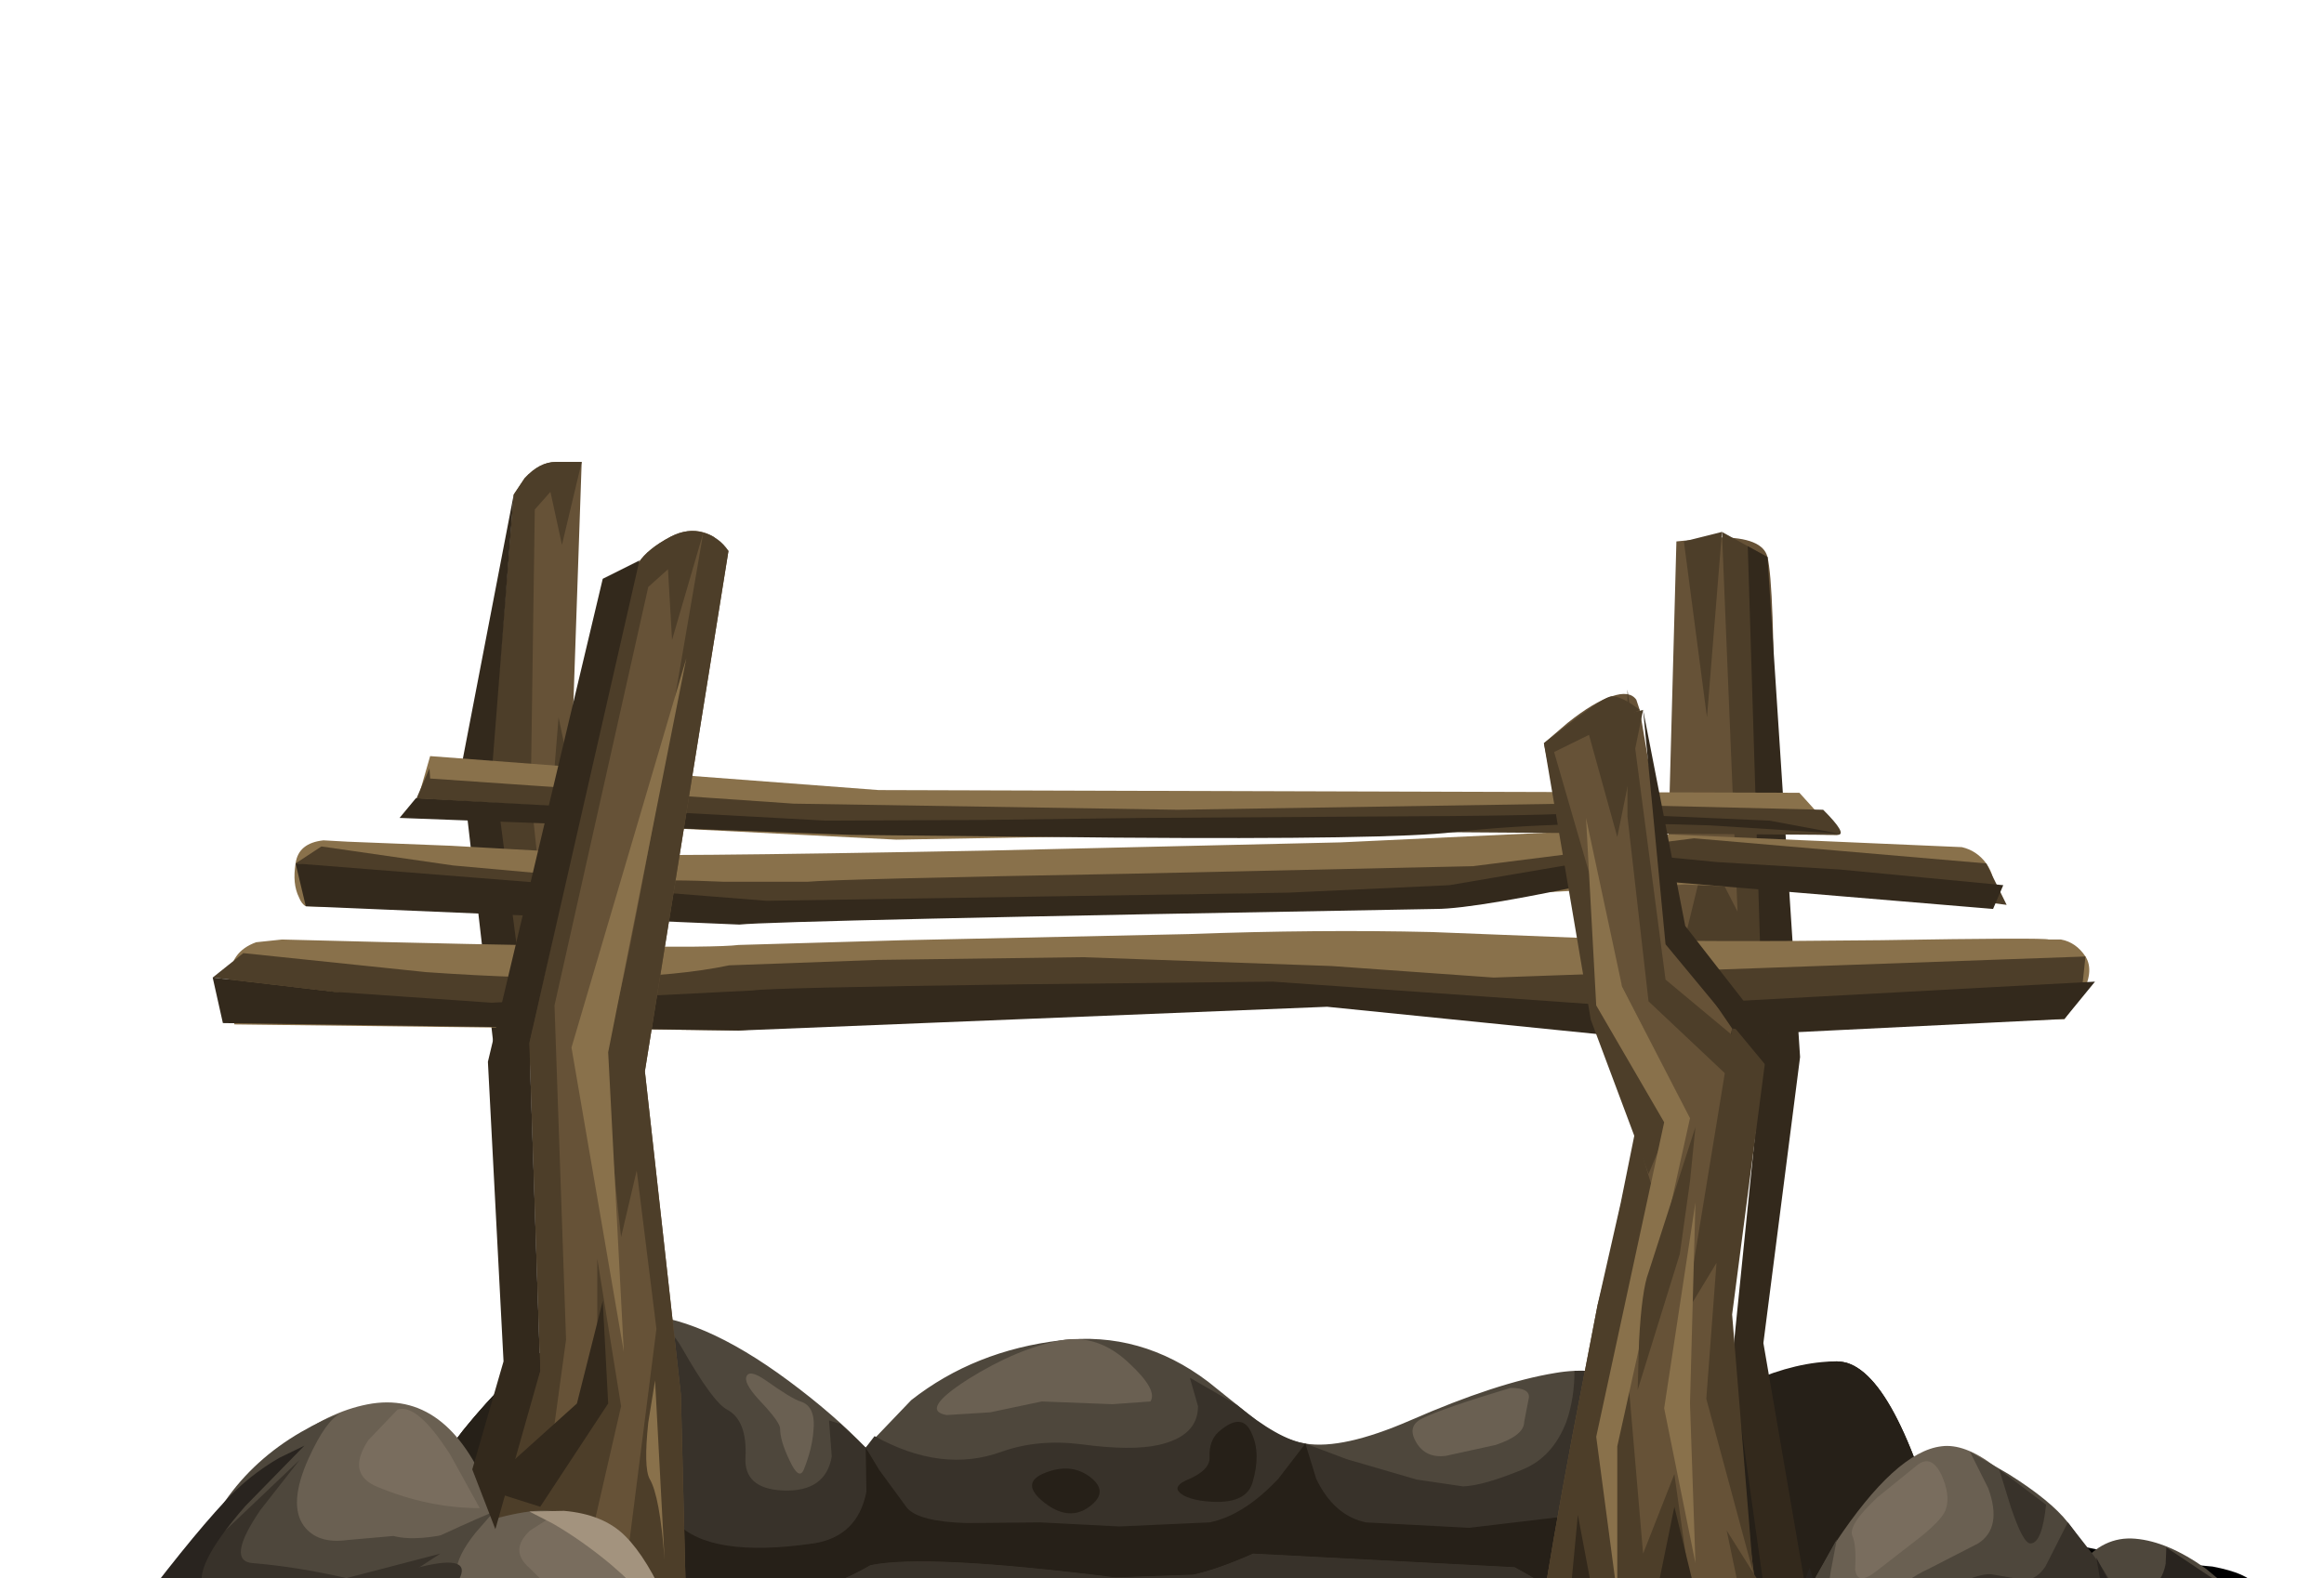 <?xml version="1.0" encoding="UTF-8" standalone="no"?>
<svg xmlns:xlink="http://www.w3.org/1999/xlink" height="116.15px" width="171.0px" xmlns="http://www.w3.org/2000/svg">
  <g transform="matrix(1.0, 0.0, 0.0, 1.0, 0.0, 0.0)">
    <use height="31.0" transform="matrix(1.0, 0.0, 0.0, 1.0, 4.2, 112.15)" width="161.8" xlink:href="#sprite0"/>
    <use height="108.8" transform="matrix(1.0, 0.0, 0.0, 1.0, 4.35, 34.0)" width="160.3" xlink:href="#shape1"/>
    <use height="0.0" id="price_tag_pt" transform="matrix(1.0, 0.0, 0.0, 1.0, 85.0, 143.75)" width="0.0" xlink:href="#sprite1"/>
  </g>
  <defs>
    <g id="sprite0" transform="matrix(1.0, 0.0, 0.0, 1.0, -36.0, -36.0)">
      <use height="31.0" transform="matrix(1.0, 0.0, 0.0, 1.0, 36.0, 36.0)" width="161.8" xlink:href="#shape0"/>
    </g>
    <g id="shape0" transform="matrix(1.0, 0.0, 0.0, 1.0, -36.0, -36.0)">
      <path d="M193.7 42.0 Q193.0 42.0 191.75 43.3 190.45 44.65 189.4 44.85 187.2 45.15 183.45 47.5 182.3 48.25 184.0 49.85 186.5 52.25 186.95 53.25 187.75 54.95 185.65 55.65 L181.7 56.5 Q180.35 56.95 180.3 58.15 L180.2 60.0 Q179.95 60.45 177.8 60.4 175.25 60.35 173.85 61.0 172.25 61.75 167.5 61.7 L160.45 61.5 152.1 62.55 144.7 64.0 138.1 64.2 129.45 64.75 121.95 66.15 111.45 67.0 98.55 66.0 Q93.05 65.05 90.75 64.1 L83.2 63.4 74.45 63.75 62.45 63.25 Q61.4 63.15 63.5 61.0 65.65 58.9 64.2 58.75 62.55 58.6 59.5 57.45 L54.95 55.75 Q53.9 55.45 51.3 53.1 48.95 51.0 47.45 51.0 L41.35 50.4 Q37.3 49.8 36.15 49.25 35.15 48.8 40.1 48.7 L45.2 48.75 40.85 43.65 Q39.7 42.2 48.1 41.6 L56.7 41.3 55.9 41.05 Q55.25 40.75 55.7 40.75 L61.1 39.0 65.95 37.25 173.7 36.0 Q177.2 35.85 183.25 37.3 L190.2 38.75 194.6 39.15 Q197.2 39.65 197.7 40.5 198.2 41.3 196.55 41.7 L193.7 42.0" fill="#000000" fill-rule="evenodd" stroke="none"/>
    </g>
    <g id="shape1" transform="matrix(1.0, 0.0, 0.0, 1.0, -4.35, -34.0)">
      <path d="M132.05 116.1 Q138.65 118.45 141.75 123.95 144.85 129.55 139.75 130.55 L119.3 133.4 93.6 136.8 Q83.6 138.3 63.9 136.0 45.0 133.8 35.9 130.55 28.15 127.8 29.05 123.0 29.85 118.8 34.35 117.45 36.15 116.9 47.85 115.45 61.2 113.8 70.85 111.8 82.5 109.4 105.05 111.55 124.8 113.45 132.05 116.1" fill="#38322a" fill-rule="evenodd" stroke="none"/>
      <path d="M60.4 128.15 L61.6 129.1 Q63.2 129.95 64.9 129.65 66.4 129.4 73.25 130.95 L82.15 132.65 Q84.0 132.65 87.45 131.4 90.85 130.15 92.15 130.15 L97.1 130.1 Q100.4 129.95 102.65 129.15 105.7 128.05 108.3 126.4 111.3 124.45 111.65 122.9 111.95 121.5 113.35 118.7 L114.65 116.15 119.4 124.4 Q119.8 125.15 117.3 129.55 114.85 133.95 113.9 134.15 L84.35 136.35 72.35 136.55 60.65 136.9 Q60.15 137.05 54.8 130.0 49.4 122.9 48.9 122.9 47.9 122.9 49.4 116.9 L56.15 116.9 55.6 119.5 Q55.35 122.3 56.9 123.4 58.45 124.5 59.6 126.45 L60.4 128.15" fill="#262018" fill-rule="evenodd" stroke="none"/>
      <path d="M146.3 116.75 L143.8 117.65 144.0 118.5 142.0 118.3 133.6 121.25 126.8 116.75 117.8 115.9 115.9 118.15 Q114.1 116.8 111.45 115.35 L92.2 114.35 Q89.6 115.5 87.8 115.9 L82.05 116.1 Q68.1 114.35 64.05 115.2 61.3 116.8 58.2 117.45 53.85 118.45 44.95 115.15 L38.95 115.4 31.25 109.2 Q33.2 106.1 36.05 103.0 41.85 96.75 46.65 96.75 51.45 96.75 58.05 101.65 61.35 104.1 63.7 106.55 L67.05 103.05 Q71.7 99.4 78.05 98.65 83.95 97.95 88.9 101.7 L92.45 104.55 Q94.4 106.0 96.05 106.25 98.8 106.7 103.75 104.55 110.15 101.75 114.45 101.05 120.0 100.1 123.9 104.65 L126.35 108.0 Q127.55 109.65 128.2 109.85 129.05 110.1 130.55 105.3 132.1 100.2 135.15 100.2 139.25 100.2 142.9 113.75 L146.3 116.75" fill="#4e473c" fill-rule="evenodd" stroke="none"/>
      <path d="M130.55 105.3 Q132.1 100.2 135.15 100.2 L135.85 100.3 Q138.5 101.05 141.05 107.85 136.15 116.0 133.75 121.2 L133.6 121.25 126.8 116.75 117.8 115.9 115.9 118.15 Q114.1 116.8 111.45 115.35 L92.2 114.35 Q89.6 115.5 87.8 115.9 L82.05 116.1 Q68.1 114.35 64.05 115.2 61.3 116.8 58.2 117.45 53.85 118.45 44.95 115.15 L38.95 115.4 32.75 110.35 32.5 107.35 Q37.65 100.3 42.4 97.9 L45.4 97.0 Q48.55 96.3 50.2 99.25 52.45 103.2 53.5 103.75 55.0 104.55 54.85 107.3 54.75 109.55 57.55 109.7 60.75 109.85 61.2 107.2 L61.0 104.55 61.85 104.8 63.7 106.55 64.35 105.7 Q69.3 108.45 73.7 106.85 76.35 105.9 79.55 106.3 83.25 106.8 85.25 106.35 88.15 105.7 88.15 103.5 L87.55 101.4 91.0 103.4 Q94.1 105.95 96.05 106.25 L99.1 107.4 104.25 108.9 107.65 109.4 Q109.15 109.35 112.05 108.15 114.25 107.25 115.25 104.65 115.85 102.95 115.85 100.9 120.65 100.7 124.2 105.0 L126.5 108.15 Q127.55 109.65 128.2 109.85 129.05 110.1 130.55 105.3" fill="#38322a" fill-rule="evenodd" stroke="none"/>
      <path d="M135.15 100.2 Q139.25 100.2 142.9 113.75 L146.3 116.75 143.8 117.65 143.95 118.35 143.75 118.45 142.0 118.3 133.6 121.25 126.8 116.75 117.8 115.9 115.9 118.15 Q114.1 116.8 111.45 115.35 L92.2 114.35 Q89.6 115.5 87.8 115.9 L82.05 116.1 Q68.1 114.35 64.05 115.2 61.3 116.8 58.2 117.45 53.85 118.45 44.95 115.15 L38.95 115.4 31.25 109.2 34.05 105.3 Q37.55 100.95 40.9 98.75 L41.65 98.6 45.05 104.65 Q48.65 110.9 49.75 112.05 52.25 114.7 59.85 113.6 63.1 113.1 63.75 109.8 L63.7 106.55 64.7 108.2 66.75 111.0 Q67.65 112.0 71.15 112.1 L76.55 112.05 82.35 112.35 89.0 112.05 Q91.5 111.55 94.05 108.85 L96.05 106.25 96.85 108.85 Q98.15 111.55 100.5 112.05 L108.1 112.45 116.1 111.5 Q119.3 110.75 125.1 106.15 125.75 107.0 125.1 105.0 124.3 102.55 124.75 102.7 125.8 103.0 128.8 101.7 132.25 100.2 135.15 100.2" fill="#262018" fill-rule="evenodd" stroke="none"/>
      <path d="M123.35 39.85 L126.5 39.55 Q129.7 39.55 130.05 41.0 130.55 43.0 130.55 54.8 130.55 67.35 129.75 72.6 126.65 93.2 127.45 102.3 128.1 109.15 129.75 120.9 L136.7 125.75 Q131.7 126.45 129.75 127.1 127.95 127.75 124.7 128.2 120.85 128.75 119.25 128.25 117.95 127.85 116.85 127.1 L114.85 126.1 111.4 124.7 Q112.85 122.4 113.35 119.2 114.15 113.9 115.7 105.65 L117.55 96.05 Q118.65 91.85 120.35 83.45 122.55 72.65 122.55 69.5 L123.35 39.85" fill="#665237" fill-rule="evenodd" stroke="none"/>
      <path d="M135.95 125.25 L135.7 125.9 Q131.65 126.4 129.75 127.1 127.95 127.75 124.7 128.2 120.85 128.75 119.25 128.25 117.95 127.85 116.85 127.1 L114.85 126.1 111.4 124.7 Q112.85 122.4 113.35 119.2 114.15 113.9 115.7 105.65 L117.55 96.05 119.25 88.55 121.55 77.15 123.2 81.6 119.75 100.9 120.9 114.35 123.2 108.5 125.15 122.3 134.15 123.95 135.95 125.25" fill="#4d3e29" fill-rule="evenodd" stroke="none"/>
      <path d="M123.2 110.9 L126.3 123.65 121.3 120.2 123.2 110.9" fill="#33291c" fill-rule="evenodd" stroke="none"/>
      <path d="M114.75 125.75 L116.1 111.5 118.2 122.65 114.75 125.75" fill="#33291c" fill-rule="evenodd" stroke="none"/>
      <path d="M127.05 112.65 L134.15 123.95 129.35 123.65 127.05 112.65" fill="#4d3e29" fill-rule="evenodd" stroke="none"/>
      <path d="M127.85 67.1 L126.7 39.15 130.05 41.0 130.9 68.5 129.75 77.45 Q129.0 76.75 127.45 75.7 126.5 75.1 125.0 72.6 L123.7 70.2 125.55 62.6 127.85 67.1" fill="#4d3e29" fill-rule="evenodd" stroke="none"/>
      <path d="M133.6 121.25 L138.2 124.35 136.7 125.75 130.55 122.3 127.45 100.2 129.75 77.45 128.6 40.2 130.05 41.0 132.45 77.8 129.75 98.85 133.6 121.25" fill="#33291c" fill-rule="evenodd" stroke="none"/>
      <path d="M46.65 70.9 L40.5 87.1 35.9 59.5 37.8 36.4 38.6 35.2 Q39.7 34.0 40.9 34.0 L42.8 34.0 41.95 58.75 46.65 70.9" fill="#665237" fill-rule="evenodd" stroke="none"/>
      <path d="M40.5 36.2 L39.35 37.5 39.05 58.5 39.95 67.0 41.1 52.8 42.0 57.1 41.95 58.75 42.85 61.05 45.55 73.8 41.55 84.3 41.35 84.6 39.55 81.45 35.9 59.5 37.8 36.4 38.6 35.2 Q39.7 34.0 40.9 34.0 L42.8 34.0 41.35 40.1 40.5 36.2" fill="#4d3e29" fill-rule="evenodd" stroke="none"/>
      <path d="M37.8 36.4 L36.25 56.05 38.95 76.75 36.65 79.85 33.95 56.4 37.8 36.4" fill="#33291c" fill-rule="evenodd" stroke="none"/>
      <path d="M150.75 69.15 L151.65 69.15 Q152.75 69.35 153.45 70.4 154.15 71.5 153.1 73.35 L151.9 75.0 127.05 75.85 92.45 72.5 54.35 75.85 17.25 75.4 Q16.9 74.2 16.9 72.1 16.9 70.05 18.85 69.35 L20.75 69.15 Q51.3 69.95 54.35 69.55 L66.5 69.2 87.45 68.75 Q97.0 68.4 105.35 68.6 L119.35 69.15 Q124.7 69.35 138.4 69.2 150.45 69.0 150.75 69.15" fill="#89714b" fill-rule="evenodd" stroke="none"/>
      <path d="M153.45 70.4 L153.15 73.2 129.15 74.7 122.1 75.2 115.4 75.0 102.7 74.25 89.4 73.5 Q87.1 72.8 72.0 73.25 L49.9 74.4 29.2 73.55 15.65 71.95 17.9 70.15 31.35 71.55 Q46.3 72.6 53.65 71.05 L64.6 70.65 79.65 70.45 97.95 71.1 109.9 71.95 153.45 70.4" fill="#4d3e29" fill-rule="evenodd" stroke="none"/>
      <path d="M154.15 72.25 L151.9 75.0 121.4 76.5 97.65 74.1 54.35 75.85 16.4 75.3 15.65 71.95 24.6 73.0 36.15 73.8 46.45 73.35 55.4 72.9 Q56.5 72.7 74.9 72.45 L93.65 72.25 119.9 74.1 154.15 72.25" fill="#33291c" fill-rule="evenodd" stroke="none"/>
      <path d="M146.15 66.3 L138.7 65.75 124.0 65.1 112.35 65.75 98.6 66.3 77.65 67.0 Q65.05 67.6 62.85 67.3 60.65 67.0 52.0 67.1 42.25 67.3 38.6 67.1 L22.5 66.7 Q22.2 66.55 22.0 66.05 21.5 65.05 21.75 63.55 21.95 62.05 23.8 61.85 L25.6 61.95 33.2 62.25 43.9 62.85 Q46.55 63.1 72.85 62.6 L98.65 62.0 116.7 61.15 144.35 62.35 Q145.45 62.6 146.15 63.55 146.85 64.55 146.6 65.5 L146.15 66.3" fill="#89714b" fill-rule="evenodd" stroke="none"/>
      <path d="M146.15 63.55 L147.65 66.6 136.6 65.15 123.65 63.75 111.8 64.9 98.65 65.8 Q95.3 65.65 78.05 66.05 L56.15 66.9 36.7 65.45 21.75 63.55 23.65 62.3 33.35 63.7 46.65 64.9 Q49.05 64.7 53.3 64.9 L59.4 64.9 Q61.45 64.7 83.45 64.3 L108.4 63.75 117.1 62.65 124.65 61.7 146.15 63.55" fill="#4d3e29" fill-rule="evenodd" stroke="none"/>
      <path d="M146.65 66.9 L119.15 64.6 Q108.65 66.9 105.65 66.9 57.15 67.75 54.4 68.05 L22.5 66.7 21.75 63.55 56.4 66.3 94.8 65.7 106.65 65.15 120.15 62.85 126.35 63.45 135.4 64.0 147.4 65.15 146.65 66.9" fill="#33291c" fill-rule="evenodd" stroke="none"/>
      <path d="M132.4 58.35 L135.2 61.45 111.8 61.0 65.95 61.8 30.4 60.0 31.65 55.65 64.65 58.15 132.4 58.35" fill="#89714b" fill-rule="evenodd" stroke="none"/>
      <path d="M135.2 61.45 L106.65 61.25 Q79.65 61.25 75.4 61.45 L30.65 58.75 31.6 56.55 31.65 57.3 58.4 59.15 86.65 59.6 115.4 59.15 134.15 59.6 Q136.0 61.45 135.2 61.45" fill="#4d3e29" fill-rule="evenodd" stroke="none"/>
      <path d="M130.2 60.4 L135.3 61.35 125.85 60.75 Q114.9 60.35 106.95 61.25 102.35 61.8 82.05 61.65 L62.65 61.45 29.4 60.2 30.6 58.75 60.75 60.4 72.2 60.35 84.2 60.2 100.3 60.1 Q114.65 60.05 116.55 59.8 L130.2 60.4" fill="#33291c" fill-rule="evenodd" stroke="none"/>
      <path d="M49.35 39.5 Q51.05 38.65 52.5 39.5 L53.6 40.55 47.45 78.85 50.1 102.65 50.5 118.85 52.9 124.85 42.45 127.5 38.15 127.35 34.75 126.1 Q33.05 125.9 29.7 124.75 L26.65 123.65 34.35 117.45 39.75 100.9 38.95 76.75 46.65 42.25 47.0 41.4 Q47.65 40.4 49.35 39.5" fill="#665237" fill-rule="evenodd" stroke="none"/>
      <path d="M49.35 39.5 Q50.6 38.85 51.75 39.2 L49.45 47.1 49.15 41.9 47.7 43.2 40.8 74.0 41.65 98.6 40.2 109.2 43.95 102.45 43.95 92.65 45.7 103.5 42.5 117.45 36.45 112.55 36.35 111.25 39.75 100.9 38.95 76.75 46.65 42.25 47.0 41.4 Q47.65 40.4 49.35 39.5" fill="#4d3e29" fill-rule="evenodd" stroke="none"/>
      <path d="M51.75 39.2 Q52.95 39.55 53.6 40.55 L47.45 78.85 50.1 102.65 50.5 118.85 52.9 124.85 48.7 125.9 46.0 115.9 48.3 97.8 46.85 86.15 45.7 91.05 Q45.25 87.2 44.95 83.3 44.3 75.55 44.85 75.55 45.35 75.55 48.15 60.15 L51.75 39.2" fill="#4d3e29" fill-rule="evenodd" stroke="none"/>
      <path d="M117.45 74.0 L113.6 54.7 115.35 53.2 Q117.3 51.65 118.6 51.25 119.9 50.8 120.4 51.5 L120.65 52.25 123.7 70.2 127.45 75.7 123.6 94.0 117.45 74.0" fill="#665237" fill-rule="evenodd" stroke="none"/>
      <path d="M26.65 123.65 Q20.1 123.3 14.65 121.4 L10.5 119.55 Q12.45 115.85 15.5 111.95 21.65 104.2 27.4 103.3 33.2 102.45 36.25 110.55 37.8 114.65 38.2 118.85 L38.25 119.7 Q38.1 120.7 37.35 121.5 34.85 124.1 26.65 123.65" fill="#6a6052" fill-rule="evenodd" stroke="none"/>
      <path d="M29.25 103.75 Q30.7 103.25 33.15 107.1 L35.3 111.0 Q31.55 111.0 27.8 109.45 25.45 108.5 27.1 106.0 L29.25 103.75" fill="#796d5e" fill-rule="evenodd" stroke="none"/>
      <path d="M49.55 120.4 Q51.5 125.4 52.05 130.55 50.5 131.7 47.9 132.7 42.75 134.8 37.45 134.35 35.45 134.2 31.25 132.85 L23.2 130.55 Q19.7 129.8 18.75 128.65 L16.25 125.75 Q19.25 122.5 23.55 119.05 32.25 112.15 38.95 111.25 45.7 110.4 49.55 120.4" fill="#6a6052" fill-rule="evenodd" stroke="none"/>
      <path d="M40.8 111.5 L43.6 113.05 Q46.65 114.8 47.7 115.9 48.85 117.1 47.35 118.9 46.0 120.55 44.85 120.55 44.2 120.55 42.35 118.75 L38.95 115.4 Q37.45 114.1 39.0 112.65 L40.8 111.5" fill="#796d5e" fill-rule="evenodd" stroke="none"/>
      <path d="M49.35 120.3 Q53.75 119.6 59.1 128.05 61.8 132.3 63.6 136.7 62.35 137.5 60.05 138.15 55.4 139.5 50.1 138.95 44.8 138.4 37.7 136.4 L31.65 134.5 Q34.3 131.25 37.85 127.85 44.95 121.0 49.35 120.3" fill="#6a6052" fill-rule="evenodd" stroke="none"/>
      <path d="M58.95 140.25 Q59.15 137.85 60.8 135.65 64.1 131.35 71.3 132.65 78.5 133.95 84.05 137.2 86.85 138.85 88.2 140.25 79.0 142.3 72.05 142.3 L62.05 141.3 Q56.65 140.25 58.95 140.25" fill="#6a6052" fill-rule="evenodd" stroke="none"/>
      <path d="M67.9 132.45 L72.55 131.45 79.45 135.55 73.4 135.3 Q71.05 135.3 69.25 133.9 L67.9 132.45" fill="#796d5e" fill-rule="evenodd" stroke="none"/>
      <path d="M93.95 140.25 L84.95 139.45 82.8 138.6 Q83.85 136.15 85.95 133.95 90.05 129.45 95.05 130.5 100.0 131.55 104.05 134.9 106.05 136.6 107.05 138.05 L103.9 139.15 Q99.6 140.25 93.95 140.25" fill="#6a6052" fill-rule="evenodd" stroke="none"/>
      <path d="M133.4 127.1 Q137.55 131.0 140.9 135.05 130.55 136.8 126.7 136.8 124.6 136.8 120.85 137.9 L114.35 139.55 Q111.5 140.0 106.1 138.1 L101.3 136.1 109.0 128.7 Q117.45 121.1 121.3 120.2 125.15 119.35 133.4 127.1" fill="#6a6052" fill-rule="evenodd" stroke="none"/>
      <path d="M156.3 120.2 Q154.3 121.6 151.4 123.0 145.65 125.75 141.3 125.75 137.0 125.75 133.7 123.0 L131.3 120.2 135.05 113.55 Q139.5 106.85 142.85 106.45 146.2 106.0 151.6 113.05 154.3 116.6 156.3 120.2" fill="#6a6052" fill-rule="evenodd" stroke="none"/>
      <path d="M134.45 131.5 L132.05 129.2 135.65 124.85 Q140.1 120.3 144.4 119.55 146.8 119.1 150.05 124.45 151.7 127.15 152.85 129.9 143.6 132.65 139.75 133.35 137.35 133.75 134.45 131.5" fill="#6a6052" fill-rule="evenodd" stroke="none"/>
      <path d="M120.65 52.25 L114.35 55.35 119.35 72.6 123.6 80.9 121.3 86.4 117.05 75.05 113.6 54.7 115.8 53.0 Q118.1 51.25 118.6 51.25 119.35 51.25 120.65 52.25" fill="#4d3e29" fill-rule="evenodd" stroke="none"/>
      <path d="M127.45 75.7 L130.15 76.05 127.45 96.75 129.0 115.75 125.55 102.95 126.3 92.95 124.0 96.75 127.45 75.7" fill="#4d3e29" fill-rule="evenodd" stroke="none"/>
      <path d="M119.75 50.75 L122.55 72.1 129.75 78.1 128.2 80.2 121.3 73.7 119.75 60.1 119.75 50.75" fill="#4d3e29" fill-rule="evenodd" stroke="none"/>
      <path d="M116.7 53.3 L120.9 52.25 119.0 61.6 116.7 53.3" fill="#4d3e29" fill-rule="evenodd" stroke="none"/>
      <path d="M41.25 139.55 L35.1 140.55 29.0 140.15 25.5 139.2 26.8 138.4 Q28.65 137.55 31.25 137.15 33.9 136.7 37.85 138.1 39.8 138.8 41.25 139.55" fill="#4e473c" fill-rule="evenodd" stroke="none"/>
      <path d="M27.4 137.8 L20.5 137.45 21.55 136.45 Q22.9 135.4 24.35 135.4 25.8 135.4 26.75 136.6 L27.4 137.8" fill="#38322a" fill-rule="evenodd" stroke="none"/>
      <path d="M151.8 117.4 L153.05 115.2 Q154.75 113.05 157.1 113.25 159.5 113.45 162.3 115.45 L164.65 117.4 158.25 118.8 154.45 118.25 151.8 117.4" fill="#4e473c" fill-rule="evenodd" stroke="none"/>
      <path d="M137.05 138.15 Q135.25 139.2 133.1 139.2 L130.65 139.05 129.75 138.85 130.55 137.95 Q131.7 137.0 133.4 136.8 135.1 136.6 136.25 137.35 L137.05 138.15" fill="#4e473c" fill-rule="evenodd" stroke="none"/>
      <path d="M6.85 125.75 L4.35 125.4 Q4.85 124.35 5.75 123.35 7.55 121.25 9.75 121.25 11.9 121.25 13.7 123.15 L15.1 125.05 Q12.05 126.1 10.5 126.1 L6.85 125.75" fill="#4e473c" fill-rule="evenodd" stroke="none"/>
      <path d="M123.9 39.85 L126.7 39.15 125.6 52.8 123.9 39.85" fill="#4d3e29" fill-rule="evenodd" stroke="none"/>
      <path d="M133.1 125.5 Q135.65 127.45 137.95 131.3 L139.75 134.8 127.95 136.1 Q126.45 136.1 121.7 137.5 L114.35 139.55 Q111.85 140.1 108.7 138.8 L106.0 137.4 104.0 133.5 105.45 132.45 107.7 133.15 112.05 133.5 Q113.35 133.3 115.15 132.0 116.85 130.8 118.7 130.65 120.8 130.5 121.9 128.8 L124.0 125.4 Q125.25 123.95 124.4 121.85 L123.3 120.05 126.7 121.6 Q130.6 123.55 133.1 125.5" fill="#4e473c" fill-rule="evenodd" stroke="none"/>
      <path d="M94.75 132.0 Q94.95 130.4 97.35 130.4 100.25 130.4 103.15 132.6 104.6 133.7 105.45 134.8 L107.05 137.8 Q106.3 138.35 104.25 138.9 100.25 140.05 93.95 140.25 87.65 140.4 84.65 138.9 L82.9 137.4 84.35 134.3 86.95 134.9 92.55 134.55 Q94.5 133.95 94.75 132.0" fill="#4e473c" fill-rule="evenodd" stroke="none"/>
      <path d="M87.8 139.2 L83.25 140.65 Q77.6 142.15 72.05 142.3 L61.6 141.5 57.8 140.5 Q58.1 138.15 60.1 136.1 62.15 134.0 65.3 132.75 L66.8 134.6 Q68.75 136.6 71.1 137.4 L75.1 137.6 78.9 136.85 Q80.9 136.85 84.2 138.05 L87.8 139.2" fill="#4e473c" fill-rule="evenodd" stroke="none"/>
      <path d="M63.0 132.6 L61.85 137.6 57.15 139.0 Q51.85 140.35 49.15 139.95 46.9 139.6 42.5 137.55 38.4 135.6 37.35 135.6 L33.6 135.05 31.65 134.5 Q34.15 130.95 38.5 127.6 L47.65 121.0 46.85 124.4 Q46.5 128.05 48.85 129.3 51.05 130.45 53.45 129.75 L56.95 128.95 61.85 129.95 63.0 132.6" fill="#4e473c" fill-rule="evenodd" stroke="none"/>
      <path d="M50.9 121.35 L49.45 121.85 Q44.25 126.25 39.95 127.8 37.25 128.75 35.4 131.65 34.5 133.05 34.15 134.3 L30.4 132.2 Q29.15 131.55 27.1 131.05 24.8 130.45 23.2 130.55 21.6 130.7 20.2 129.85 19.05 129.2 18.3 128.05 L16.95 126.45 16.25 125.75 Q18.85 121.85 22.9 118.5 25.45 116.4 31.15 113.6 34.0 112.25 36.35 111.25 L35.0 112.8 Q33.6 114.55 33.6 115.65 33.6 117.15 34.25 118.05 35.0 119.15 37.05 120.05 38.35 120.65 39.7 122.05 40.8 123.25 42.5 123.65 44.5 124.15 47.2 122.15 L49.45 120.05 50.9 121.35" fill="#4e473c" fill-rule="evenodd" stroke="none"/>
      <path d="M25.05 104.05 Q24.0 104.5 22.7 107.35 21.2 110.7 22.35 112.3 23.35 113.65 25.55 113.35 L28.95 113.05 Q31.0 113.6 35.3 112.3 29.25 115.15 24.9 117.45 22.2 118.9 20.4 120.95 19.5 121.95 19.15 122.65 16.25 121.6 13.95 121.1 12.5 120.75 11.35 120.1 L10.5 119.55 Q13.1 115.4 16.55 110.5 18.7 107.4 22.15 105.4 23.8 104.45 25.05 104.05" fill="#4e473c" fill-rule="evenodd" stroke="none"/>
      <path d="M144.4 119.55 L145.95 119.7 Q147.85 120.3 149.3 122.4 151.6 125.75 152.85 129.9 150.45 131.45 146.95 132.45 L142.05 133.3 139.75 133.35 136.9 129.6 139.7 128.55 Q142.85 127.2 144.65 125.75 146.45 124.3 145.6 121.75 L144.4 119.55" fill="#4e473c" fill-rule="evenodd" stroke="none"/>
      <path d="M145.55 113.6 Q147.35 112.45 146.3 109.55 L144.95 106.85 147.8 108.5 Q150.9 110.45 152.15 112.05 154.2 114.6 156.3 120.2 L151.6 123.65 Q150.8 122.8 149.5 121.9 146.9 120.0 144.4 119.55 141.85 119.05 138.55 121.45 L135.7 123.95 133.1 122.9 Q132.05 122.4 131.55 121.25 L131.3 120.2 135.15 113.3 134.7 115.7 Q134.3 118.2 134.85 118.5 137.2 119.85 139.2 117.45 140.2 116.25 141.95 115.45 L145.55 113.6" fill="#4e473c" fill-rule="evenodd" stroke="none"/>
      <path d="M85.1 126.1 L80.9 126.4 76.25 126.9 68.15 126.4 62.05 125.35 Q59.1 124.9 58.1 123.65 55.7 120.85 66.2 118.0 70.4 116.8 75.15 117.1 L83.2 118.0 Q86.75 118.35 90.95 117.95 L99.35 116.95 Q103.3 116.45 107.1 117.7 108.95 118.3 110.05 119.0 111.3 119.0 109.6 121.2 107.95 123.3 105.65 124.9 103.8 126.25 99.85 126.3 L92.75 126.0 Q89.85 125.85 85.1 126.1" fill="#403a31" fill-rule="evenodd" stroke="none"/>
      <path d="M149.05 116.3 Q149.9 116.2 150.5 115.3 L152.15 112.05 153.95 114.35 Q155.75 116.85 155.9 118.0 156.2 119.8 156.8 121.1 L151.6 123.65 153.05 130.65 Q151.9 131.2 146.95 132.45 L141.5 133.4 139.75 133.35 140.0 134.0 Q139.95 134.75 138.3 135.05 L131.1 136.0 Q125.45 136.75 123.9 137.4 120.7 138.6 111.5 140.25 110.4 140.4 107.65 139.55 L105.15 138.7 Q101.65 139.7 97.05 139.95 L90.9 140.2 88.2 140.25 Q82.9 142.05 78.3 142.55 75.1 142.95 68.35 142.7 L59.85 142.05 Q58.25 141.7 57.85 141.05 L57.8 140.5 56.95 139.2 55.85 139.8 51.75 140.25 44.95 139.05 39.95 137.9 35.15 136.75 31.65 135.75 32.7 133.75 Q28.4 131.7 26.35 131.45 L22.15 130.7 19.45 130.15 16.25 125.75 19.15 122.65 12.8 121.35 9.05 119.8 22.05 107.45 19.15 111.15 Q16.6 114.9 18.6 115.05 21.75 115.3 25.5 116.15 L32.4 114.35 24.05 119.8 Q22.45 120.85 23.8 122.85 25.0 124.6 27.25 125.75 28.55 126.4 31.85 126.3 L37.05 126.8 Q39.1 127.55 40.3 126.75 L43.1 124.95 Q46.0 123.95 50.3 121.35 44.25 126.0 41.35 127.8 39.6 128.9 41.05 129.25 L44.75 129.9 Q45.95 130.2 46.7 132.45 47.55 134.9 49.15 135.85 51.15 137.0 53.95 136.9 L56.35 136.6 63.0 133.0 63.95 135.6 Q65.25 138.15 67.05 138.15 68.35 138.15 72.0 139.3 75.45 140.4 77.15 140.25 L85.8 139.2 84.35 136.35 88.1 136.85 Q92.75 136.55 97.05 132.65 98.75 131.1 100.05 133.15 101.5 135.5 102.25 135.3 103.5 135.0 103.15 133.3 L102.55 131.7 104.9 134.45 Q107.6 137.15 109.2 137.15 111.85 137.15 118.2 133.7 119.75 132.85 122.2 132.45 L127.05 131.95 131.1 131.75 Q132.55 131.55 132.55 130.4 132.55 129.3 130.95 126.35 L129.35 123.65 131.25 124.5 Q133.4 125.7 134.85 127.3 L136.65 129.75 Q137.2 130.35 139.75 130.55 147.05 131.2 148.15 129.6 148.7 128.8 148.75 127.35 L148.7 124.7 Q148.7 122.7 148.35 121.15 147.8 118.9 146.7 118.75 L143.6 118.9 Q141.85 119.25 140.35 120.05 L136.75 122.6 134.65 124.4 130.4 121.4 131.85 121.5 135.7 120.85 Q136.8 120.5 141.65 117.8 145.55 115.6 146.7 115.9 L149.05 116.3" fill="#38322a" fill-rule="evenodd" stroke="none"/>
      <path d="M108.9 131.45 Q107.4 131.6 109.65 129.65 111.3 128.2 113.8 126.5 L117.1 123.65 Q119.1 121.9 120.45 121.6 L119.8 121.45 Q119.5 121.1 121.3 120.2 123.25 119.3 123.9 121.85 124.45 124.0 123.9 126.25 123.5 127.75 121.2 127.95 L116.4 128.05 Q114.5 128.2 112.2 129.75 109.9 131.35 108.9 131.45" fill="#796d5e" fill-rule="evenodd" stroke="none"/>
      <path d="M90.4 130.4 Q93.65 129.3 97.55 130.85 99.5 131.6 100.8 132.6 L98.85 131.8 93.9 131.3 Q92.85 131.4 88.5 133.1 L84.35 134.8 86.9 132.75 Q89.6 130.7 90.4 130.4" fill="#a3937e" fill-rule="evenodd" stroke="none"/>
      <path d="M123.3 120.05 Q117.85 122.4 114.65 124.2 112.7 125.35 108.15 129.55 L104.0 133.5 106.65 129.8 Q110.25 125.45 114.95 122.4 117.95 120.45 120.95 120.05 122.4 119.85 123.3 120.05" fill="#a3937e" fill-rule="evenodd" stroke="none"/>
      <path d="M72.55 131.45 Q76.15 131.9 81.9 135.75 L86.95 139.45 Q84.55 137.9 81.35 136.3 75.0 133.05 71.3 132.65 67.55 132.2 64.9 132.55 L63.0 133.0 65.6 131.95 Q68.95 130.95 72.55 131.45" fill="#a3937e" fill-rule="evenodd" stroke="none"/>
      <path d="M53.15 121.15 Q56.05 122.3 59.6 127.7 61.35 130.4 62.55 132.9 L59.25 128.45 Q55.45 123.8 52.9 122.65 50.35 121.55 47.75 122.65 L45.6 124.0 Q46.35 122.85 47.65 121.9 50.3 120.05 53.15 121.15" fill="#a3937e" fill-rule="evenodd" stroke="none"/>
      <path d="M38.95 111.25 L41.5 111.2 Q44.4 111.45 46.0 113.05 47.65 114.7 49.15 118.2 L50.3 121.35 Q48.3 118.0 44.95 115.15 42.85 113.4 40.7 112.15 L38.95 111.25" fill="#a3937e" fill-rule="evenodd" stroke="none"/>
      <path d="M141.05 107.85 Q142.1 107.0 142.85 108.55 143.5 110.0 143.2 111.0 143.05 111.7 141.4 113.05 L138.05 115.65 Q136.65 116.75 136.5 115.5 136.6 113.7 136.3 113.05 135.95 112.25 138.15 110.2 L141.05 107.85" fill="#796d5e" fill-rule="evenodd" stroke="none"/>
      <path d="M141.8 121.35 Q143.35 121.95 141.85 124.1 140.35 126.25 138.05 126.25 135.85 126.25 138.3 123.65 140.8 120.95 141.8 121.35" fill="#796d5e" fill-rule="evenodd" stroke="none"/>
      <path d="M57.3 133.25 Q57.5 134.95 55.2 135.3 52.9 135.7 53.05 134.05 53.15 132.4 55.2 131.95 57.05 131.55 57.3 133.25" fill="#38322a" fill-rule="evenodd" stroke="none"/>
      <path d="M31.05 115.3 Q34.8 114.4 33.75 116.3 L31.05 120.6 Q30.5 121.95 31.5 123.85 32.35 125.35 31.05 126.35 29.4 127.7 25.85 125.9 22.45 124.2 21.95 122.5 21.5 121.05 24.55 118.6 27.6 116.1 31.05 115.3" fill="#38322a" fill-rule="evenodd" stroke="none"/>
      <path d="M147.1 108.15 L150.55 110.75 Q150.25 113.6 149.4 113.6 148.85 113.6 147.95 110.9 L147.1 108.15" fill="#38322a" fill-rule="evenodd" stroke="none"/>
      <path d="M128.5 126.8 Q129.8 126.4 129.8 127.7 129.8 129.05 128.5 129.6 127.3 130.15 127.4 128.65 127.55 127.1 128.5 126.8" fill="#38322a" fill-rule="evenodd" stroke="none"/>
      <path d="M120.9 52.25 L124.0 68.15 130.15 76.05 131.7 80.55 122.55 69.5 120.9 52.25" fill="#33291c" fill-rule="evenodd" stroke="none"/>
      <path d="M116.7 60.2 L119.35 72.6 124.35 82.3 119.0 106.45 119.0 117.45 117.45 105.75 122.45 82.6 117.45 74.0 116.7 60.2" fill="#89714b" fill-rule="evenodd" stroke="none"/>
      <path d="M47.05 41.25 L38.95 76.75 39.75 100.9 36.45 112.55 34.75 108.15 37.05 100.2 35.9 78.15 44.35 42.6 47.05 41.25" fill="#33291c" fill-rule="evenodd" stroke="none"/>
      <path d="M124.75 88.5 L124.35 103.3 124.75 115.05 122.45 103.65 124.75 88.5" fill="#89714b" fill-rule="evenodd" stroke="none"/>
      <path d="M124.35 86.95 L123.6 92.3 120.5 102.3 120.6 98.75 Q120.8 94.95 121.3 93.65 L124.75 82.95 124.35 86.95" fill="#4d3e29" fill-rule="evenodd" stroke="none"/>
      <path d="M39.75 110.9 L35.5 109.55 42.45 103.3 44.35 95.75 44.75 103.3 39.75 110.9" fill="#33291c" fill-rule="evenodd" stroke="none"/>
      <path d="M44.75 77.45 L45.9 99.5 42.05 77.1 50.5 48.45 44.75 77.45" fill="#89714b" fill-rule="evenodd" stroke="none"/>
      <path d="M48.2 101.6 L48.9 114.8 Q48.55 110.1 47.8 108.85 47.35 108.0 47.7 104.7 L48.2 101.6" fill="#89714b" fill-rule="evenodd" stroke="none"/>
      <path d="M133.6 125.75 L136.9 122.4 137.7 125.0 Q138.7 127.65 139.9 128.15 143.65 129.7 148.75 130.35 L153.05 130.65 138.3 135.05 133.6 125.75" fill="#29241f" fill-rule="evenodd" stroke="none"/>
      <path d="M104.65 134.7 L106.0 137.4 98.2 139.9 91.0 140.65 85.5 140.9 92.05 138.5 Q93.15 138.15 93.75 136.95 94.5 135.45 96.3 134.35 L100.8 131.7 Q102.9 131.95 104.65 134.7" fill="#29241f" fill-rule="evenodd" stroke="none"/>
      <path d="M123.9 137.4 L114.35 139.55 116.95 137.85 Q120.05 135.95 122.45 135.05 124.85 134.2 129.1 134.55 L132.85 135.05 123.9 137.4" fill="#29241f" fill-rule="evenodd" stroke="none"/>
      <path d="M60.1 136.1 L62.15 138.4 Q64.45 140.8 65.9 141.25 L76.65 141.95 61.3 142.3 Q58.4 142.3 57.8 141.4 L57.8 140.5 53.2 140.25 49.45 140.0 47.45 139.55 49.4 139.2 53.95 138.85 Q56.15 138.85 58.35 137.5 L60.1 136.1" fill="#29241f" fill-rule="evenodd" stroke="none"/>
      <path d="M43.1 124.95 L40.4 127.95 Q37.9 131.2 38.6 132.3 39.3 133.35 41.55 134.6 L45.1 136.45 Q47.05 137.45 47.45 139.55 L31.65 135.75 Q31.85 134.9 32.5 133.8 33.75 131.65 35.9 130.55 39.35 128.85 43.1 124.95" fill="#29241f" fill-rule="evenodd" stroke="none"/>
      <path d="M22.4 106.4 L18.05 110.85 Q13.9 115.6 15.1 117.1 16.55 118.95 18.8 119.85 21.05 120.75 22.8 120.2 L29.35 118.15 26.25 120.5 Q23.4 123.25 24.35 125.4 25.3 127.55 29.1 130.85 L32.7 133.75 Q25.5 130.25 23.2 130.55 21.75 130.75 18.85 128.3 L16.25 125.75 19.15 122.65 17.3 121.65 Q15.15 120.75 13.95 121.1 12.75 121.4 10.8 120.65 L9.05 119.8 Q13.75 113.5 16.55 110.5 18.3 108.6 20.55 107.3 L22.4 106.4" fill="#29241f" fill-rule="evenodd" stroke="none"/>
      <path d="M149.4 122.4 Q148.65 120.75 148.2 119.05 L147.9 117.65 150.3 119.25 Q152.85 120.75 153.9 120.3 154.95 119.9 154.7 117.25 L154.25 114.65 157.6 121.0 Q155.9 121.65 154.6 122.65 153.75 123.3 152.6 123.55 L151.65 123.65 152.25 128.3 149.4 122.4" fill="#29241f" fill-rule="evenodd" stroke="none"/>
      <path d="M136.4 119.4 L141.9 119.15 Q139.15 121.9 137.9 122.65 137.1 123.1 136.45 124.25 L135.95 125.25 131.9 122.9 131.3 120.2 133.15 115.4 133.85 117.5 Q134.85 119.55 136.4 119.4" fill="#29241f" fill-rule="evenodd" stroke="none"/>
      <path d="M137.05 136.1 L138.35 135.0 Q140.0 133.9 141.7 133.7 143.4 133.5 145.2 134.4 L146.7 135.4 145.4 136.3 Q143.75 137.15 142.05 137.15 L138.55 136.65 137.05 136.1" fill="#4e473c" fill-rule="evenodd" stroke="none"/>
      <path d="M159.4 113.9 L164.65 117.4 159.9 118.15 157.05 118.15 155.9 118.0 158.15 116.9 Q159.1 116.45 159.35 115.1 L159.4 113.9" fill="#29241f" fill-rule="evenodd" stroke="none"/>
      <path d="M143.9 133.4 L146.7 135.4 146.1 136.0 Q145.1 136.7 142.9 137.15 L138.65 136.9 137.05 136.1 138.95 136.3 142.9 135.9 Q144.6 135.45 144.45 134.35 L143.9 133.4" fill="#29241f" fill-rule="evenodd" stroke="none"/>
      <path d="M135.65 137.15 L137.05 138.15 133.9 139.15 129.75 138.85 135.65 137.15" fill="#29241f" fill-rule="evenodd" stroke="none"/>
      <path d="M29.9 137.65 L30.75 138.65 Q31.95 139.65 33.65 139.65 L41.25 139.55 32.9 140.9 Q31.35 141.05 28.25 140.15 L25.5 139.2 29.9 137.65" fill="#29241f" fill-rule="evenodd" stroke="none"/>
      <path d="M7.9 122.15 L8.1 123.2 Q8.45 124.35 9.4 124.65 L15.1 125.05 Q11.9 126.65 9.15 126.65 7.45 126.65 5.7 126.05 L4.35 125.4 7.9 122.15" fill="#29241f" fill-rule="evenodd" stroke="none"/>
      <path d="M111.15 102.15 Q112.55 102.15 112.5 102.85 L112.15 104.65 Q112.15 105.65 110.05 106.35 L106.4 107.15 Q104.9 107.35 104.2 106.15 103.5 104.95 104.65 104.4 106.15 103.65 111.15 102.15" fill="#6a6052" fill-rule="evenodd" stroke="none"/>
      <path d="M54.9 101.4 Q55.05 100.7 56.35 101.6 58.25 102.95 58.9 103.15 60.05 103.5 59.85 105.35 59.75 106.65 59.15 108.15 58.8 109.0 58.1 107.5 57.4 106.05 57.4 105.15 57.4 104.7 56.1 103.3 54.8 101.95 54.9 101.4" fill="#6a6052" fill-rule="evenodd" stroke="none"/>
      <path d="M88.35 110.45 Q87.15 110.25 86.75 109.8 86.35 109.35 87.4 108.9 89.05 108.2 89.0 107.25 88.95 106.05 89.65 105.4 91.4 103.85 92.1 105.5 92.8 107.0 92.15 109.15 91.6 110.9 88.35 110.45" fill="#262018" fill-rule="evenodd" stroke="none"/>
      <path d="M76.9 108.4 Q78.8 107.65 80.2 108.7 81.65 109.8 80.15 110.9 78.65 112.0 76.85 110.6 75.0 109.15 76.9 108.4" fill="#262018" fill-rule="evenodd" stroke="none"/>
      <path d="M69.65 104.15 Q67.65 103.8 71.25 101.5 74.85 99.25 78.05 98.65 80.8 98.15 83.1 100.35 85.2 102.3 84.65 103.15 L81.85 103.35 76.65 103.15 72.85 103.95 69.65 104.15" fill="#6a6052" fill-rule="evenodd" stroke="none"/>
      <path d="M103.4 118.9 Q106.75 118.9 105.7 121.35 104.7 123.8 101.65 123.4 98.9 123.05 100.3 120.95 101.6 118.9 103.4 118.9" fill="#38322a" fill-rule="evenodd" stroke="none"/>
      <path d="M82.15 118.9 Q84.9 118.0 88.35 119.35 91.75 120.7 89.65 121.65 87.45 122.65 83.25 121.3 79.05 119.95 82.15 118.9" fill="#38322a" fill-rule="evenodd" stroke="none"/>
      <path d="M80.4 123.15 Q82.9 123.9 81.6 125.45 80.25 127.0 77.15 126.65 73.95 126.25 75.75 124.25 77.55 122.25 80.4 123.15" fill="#38322a" fill-rule="evenodd" stroke="none"/>
      <path d="M64.15 122.4 L68.0 122.3 Q69.45 122.9 67.9 124.65 L64.0 124.75 Q63.15 124.1 63.1 123.45 63.05 122.7 64.15 122.4" fill="#38322a" fill-rule="evenodd" stroke="none"/>
      <path d="M70.15 119.15 Q71.7 118.5 73.5 118.6 75.45 118.7 74.4 119.9 73.35 121.15 71.0 120.5 68.55 119.85 70.15 119.15" fill="#38322a" fill-rule="evenodd" stroke="none"/>
    </g>
  </defs>
</svg>
